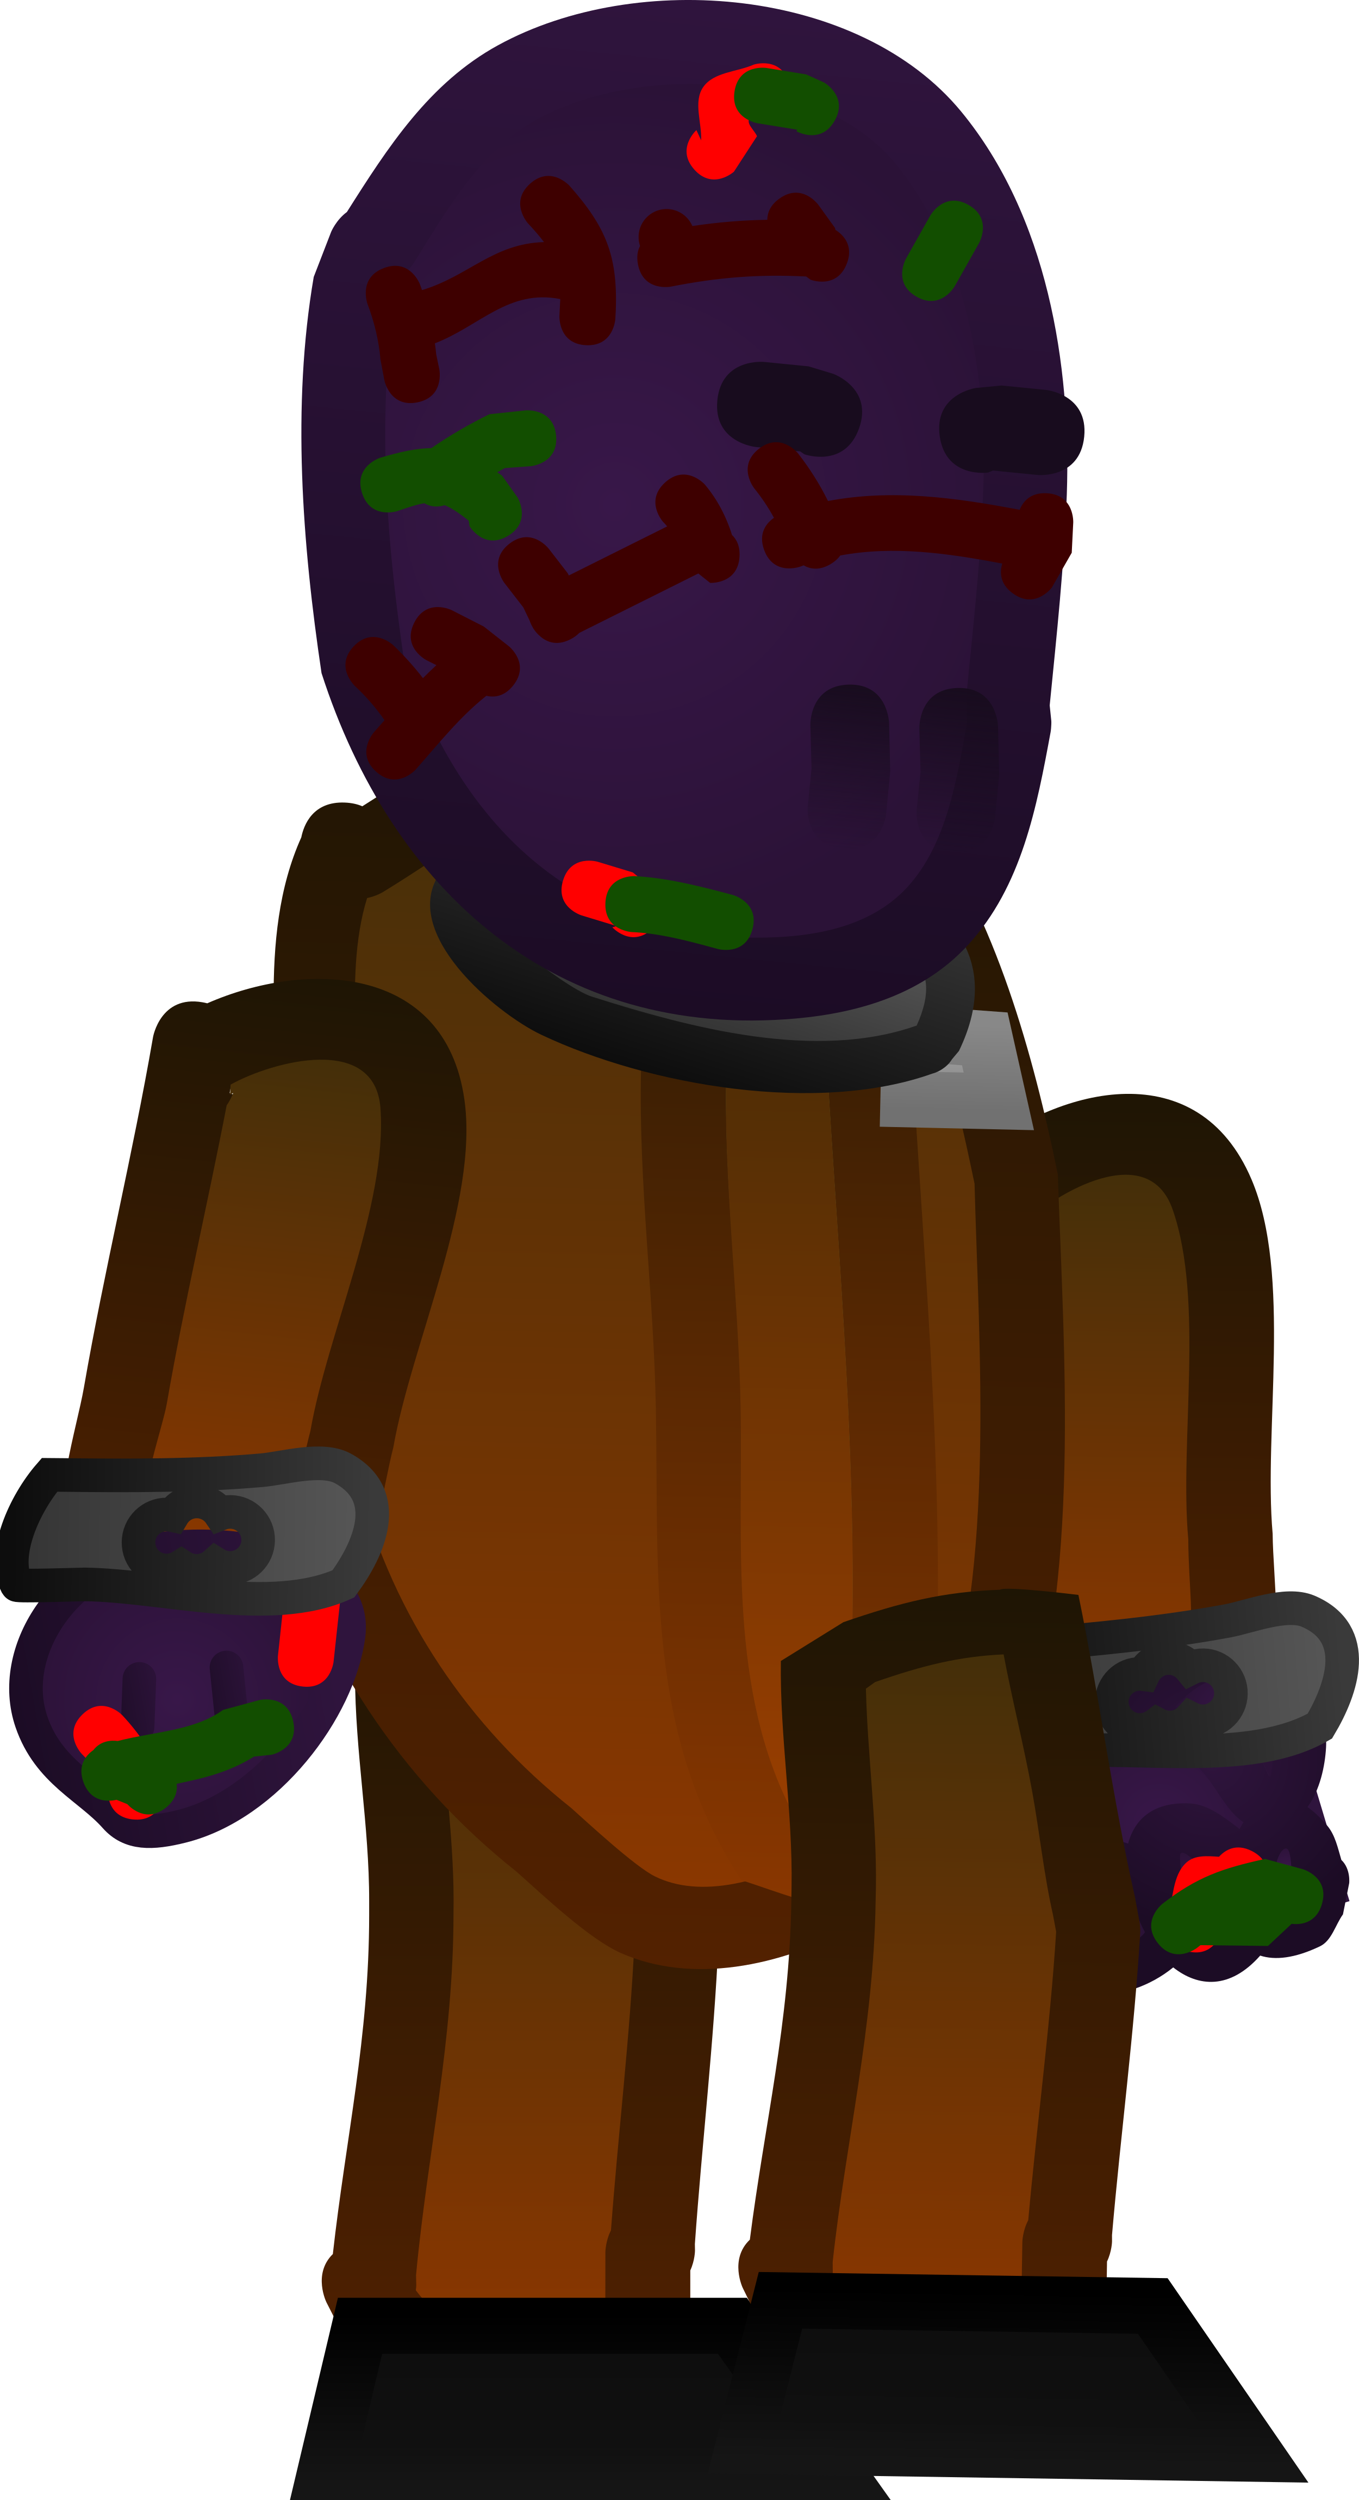 <svg version="1.1" xmlns="http://www.w3.org/2000/svg" xmlns:xlink="http://www.w3.org/1999/xlink" width="60.687" height="111.568" viewBox="0,0,60.687,111.568"><defs><linearGradient x1="318.505" y1="157.687" x2="318.505" y2="195.214" gradientUnits="userSpaceOnUse" id="color-1"><stop offset="0" stop-color="#1e1504"/><stop offset="1" stop-color="#532100"/></linearGradient><linearGradient x1="318.728" y1="161.899" x2="318.728" y2="191.628" gradientUnits="userSpaceOnUse" id="color-2"><stop offset="0" stop-color="#442f09"/><stop offset="1" stop-color="#8a3700"/></linearGradient><linearGradient x1="324.316" y1="190.838" x2="324.316" y2="198.466" gradientUnits="userSpaceOnUse" id="color-3"><stop offset="0" stop-color="#0d0d0d"/><stop offset="1" stop-color="#111111"/></linearGradient><linearGradient x1="324.316" y1="190.838" x2="324.316" y2="198.466" gradientUnits="userSpaceOnUse" id="color-4"><stop offset="0" stop-color="#000000"/><stop offset="1" stop-color="#151515"/></linearGradient><linearGradient x1="344.807" y1="136.402" x2="344.465" y2="166.333" gradientUnits="userSpaceOnUse" id="color-5"><stop offset="0" stop-color="#1e1504"/><stop offset="1" stop-color="#532100"/></linearGradient><linearGradient x1="344.814" y1="140.014" x2="344.558" y2="162.395" gradientUnits="userSpaceOnUse" id="color-6"><stop offset="0" stop-color="#442f09"/><stop offset="1" stop-color="#8a3700"/></linearGradient><radialGradient cx="347.046" cy="168.992" r="5.895" gradientUnits="userSpaceOnUse" id="color-7"><stop offset="0" stop-color="#381749"/><stop offset="1" stop-color="#2b1237"/></radialGradient><linearGradient x1="352.692" y1="167.296" x2="341.4" y2="170.688" gradientUnits="userSpaceOnUse" id="color-8"><stop offset="0" stop-color="#2f143d"/><stop offset="1" stop-color="#1c0c25"/></linearGradient><radialGradient cx="349.421" cy="166.145" r="7.724" gradientUnits="userSpaceOnUse" id="color-9"><stop offset="0" stop-color="#2f143d"/><stop offset="1" stop-color="#1c0c25"/></radialGradient><radialGradient cx="344.459" cy="172.755" r="1.473" gradientUnits="userSpaceOnUse" id="color-10"><stop offset="0" stop-color="#381749"/><stop offset="1" stop-color="#2b1237"/></radialGradient><radialGradient cx="348.327" cy="171.837" r="1.717" gradientUnits="userSpaceOnUse" id="color-11"><stop offset="0" stop-color="#381749"/><stop offset="1" stop-color="#2b1237"/></radialGradient><radialGradient cx="352.71" cy="171.008" r="1.159" gradientUnits="userSpaceOnUse" id="color-12"><stop offset="0" stop-color="#381749"/><stop offset="1" stop-color="#2b1237"/></radialGradient><radialGradient cx="350.405" cy="164.143" r="2.421" gradientUnits="userSpaceOnUse" id="color-13"><stop offset="0" stop-color="#381749"/><stop offset="1" stop-color="#2b1237"/></radialGradient><linearGradient x1="355.269" y1="162.207" x2="339.255" y2="163.556" gradientUnits="userSpaceOnUse" id="color-14"><stop offset="0" stop-color="#575757"/><stop offset="1" stop-color="#343434"/></linearGradient><linearGradient x1="355.269" y1="162.207" x2="339.255" y2="163.556" gradientUnits="userSpaceOnUse" id="color-15"><stop offset="0" stop-color="#3a3a3a"/><stop offset="1" stop-color="#0d0d0d"/></linearGradient><linearGradient x1="325.694" y1="118.056" x2="324.415" y2="175.426" gradientUnits="userSpaceOnUse" id="color-16"><stop offset="0" stop-color="#1e1504"/><stop offset="1" stop-color="#532100"/></linearGradient><linearGradient x1="325.537" y1="121.804" x2="324.424" y2="171.75" gradientUnits="userSpaceOnUse" id="color-17"><stop offset="0" stop-color="#442f09"/><stop offset="1" stop-color="#8a3700"/></linearGradient><linearGradient x1="331.075" y1="125.89" x2="330.111" y2="169.125" gradientUnits="userSpaceOnUse" id="color-18"><stop offset="0" stop-color="#5ca05c"/><stop offset="1" stop-color="#498049"/></linearGradient><linearGradient x1="331.238" y1="122.182" x2="330.113" y2="172.657" gradientUnits="userSpaceOnUse" id="color-19"><stop offset="0" stop-color="#221704"/><stop offset="1" stop-color="#8a3700"/></linearGradient><linearGradient x1="331.075" y1="125.916" x2="330.112" y2="169.099" gradientUnits="userSpaceOnUse" id="color-20"><stop offset="0" stop-color="#3c2907"/><stop offset="1" stop-color="#9a3e00"/></linearGradient><linearGradient x1="338.969" y1="133.345" x2="338.884" y2="137.158" gradientUnits="userSpaceOnUse" id="color-21"><stop offset="0" stop-color="#ababab"/><stop offset="1" stop-color="#7f7f7f"/></linearGradient><linearGradient x1="338.969" y1="133.345" x2="338.884" y2="137.158" gradientUnits="userSpaceOnUse" id="color-22"><stop offset="0" stop-color="#888888"/><stop offset="1" stop-color="#717171"/></linearGradient><linearGradient x1="328.439" y1="124.477" x2="324.834" y2="135.715" gradientUnits="userSpaceOnUse" id="color-23"><stop offset="0" stop-color="#3a3a3a"/><stop offset="1" stop-color="#0d0d0d"/></linearGradient><linearGradient x1="327.828" y1="127.116" x2="325.815" y2="133.391" gradientUnits="userSpaceOnUse" id="color-24"><stop offset="0" stop-color="#575757"/><stop offset="1" stop-color="#343434"/></linearGradient><linearGradient x1="308.76" y1="131.147" x2="305.562" y2="160.712" gradientUnits="userSpaceOnUse" id="color-25"><stop offset="0" stop-color="#1e1504"/><stop offset="1" stop-color="#532100"/></linearGradient><linearGradient x1="308.293" y1="134.716" x2="305.9" y2="156.836" gradientUnits="userSpaceOnUse" id="color-26"><stop offset="0" stop-color="#442f09"/><stop offset="1" stop-color="#8a3700"/></linearGradient><radialGradient cx="303.201" cy="163.438" r="7.237" gradientUnits="userSpaceOnUse" id="color-27"><stop offset="0" stop-color="#381749"/><stop offset="1" stop-color="#2b1237"/></radialGradient><linearGradient x1="310.329" y1="162.189" x2="296.073" y2="164.688" gradientUnits="userSpaceOnUse" id="color-28"><stop offset="0" stop-color="#2f143d"/><stop offset="1" stop-color="#1c0c25"/></linearGradient><linearGradient x1="307.028" y1="162.785" x2="303.968" y2="163.322" gradientUnits="userSpaceOnUse" id="color-29"><stop offset="0" stop-color="#2f143d"/><stop offset="1" stop-color="#1c0c25"/></linearGradient><linearGradient x1="302.993" y1="163.32" x2="299.933" y2="163.857" gradientUnits="userSpaceOnUse" id="color-30"><stop offset="0" stop-color="#2f143d"/><stop offset="1" stop-color="#1c0c25"/></linearGradient><linearGradient x1="311.892" y1="155.97" x2="295.823" y2="155.773" gradientUnits="userSpaceOnUse" id="color-31"><stop offset="0" stop-color="#575757"/><stop offset="1" stop-color="#343434"/></linearGradient><linearGradient x1="311.892" y1="155.97" x2="295.823" y2="155.773" gradientUnits="userSpaceOnUse" id="color-32"><stop offset="0" stop-color="#3a3a3a"/><stop offset="1" stop-color="#0d0d0d"/></linearGradient><linearGradient x1="327.928" y1="87.688" x2="323.454" y2="132.712" gradientUnits="userSpaceOnUse" id="color-33"><stop offset="0" stop-color="#2f143d"/><stop offset="1" stop-color="#1c0c25"/></linearGradient><radialGradient cx="322.732" cy="110.124" r="18.898" gradientUnits="userSpaceOnUse" id="color-34"><stop offset="0" stop-color="#381749"/><stop offset="1" stop-color="#2b1237"/></radialGradient><linearGradient x1="333.527" y1="118.165" x2="332.799" y2="125.485" gradientUnits="userSpaceOnUse" id="color-35"><stop offset="0" stop-color="#180c1e"/><stop offset="1" stop-color="#180c1e" stop-opacity="0"/></linearGradient><linearGradient x1="338.392" y1="118.314" x2="337.665" y2="125.634" gradientUnits="userSpaceOnUse" id="color-36"><stop offset="0" stop-color="#180c1e"/><stop offset="1" stop-color="#180c1e" stop-opacity="0"/></linearGradient><linearGradient x1="337.571" y1="158.456" x2="337.018" y2="194.698" gradientUnits="userSpaceOnUse" id="color-37"><stop offset="0" stop-color="#1e1504"/><stop offset="1" stop-color="#532100"/></linearGradient><linearGradient x1="337.749" y1="161.391" x2="337.296" y2="191.117" gradientUnits="userSpaceOnUse" id="color-38"><stop offset="0" stop-color="#442f09"/><stop offset="1" stop-color="#8a3700"/></linearGradient><linearGradient x1="343.095" y1="189.899" x2="342.979" y2="197.526" gradientUnits="userSpaceOnUse" id="color-39"><stop offset="0" stop-color="#0d0d0d"/><stop offset="1" stop-color="#111111"/></linearGradient><linearGradient x1="343.095" y1="189.899" x2="342.979" y2="197.526" gradientUnits="userSpaceOnUse" id="color-40"><stop offset="0" stop-color="#000000"/><stop offset="1" stop-color="#151515"/></linearGradient></defs><g transform="translate(-295.278,-87.597)"><g data-paper-data="{&quot;isPaintingLayer&quot;:true}" fill-rule="nonzero" stroke-linejoin="miter" stroke-miterlimit="10" stroke-dasharray="" stroke-dashoffset="0" style="mix-blend-mode: normal"><g stroke-linecap="butt"><g data-paper-data="{&quot;index&quot;:null}" stroke="none" stroke-width="0.5"><path d="M310.369,191.35l-0.51,-1c0,0 -0.633,-1.266 0.282,-2.162c0.578,-5.168 1.622,-9.691 1.622,-15.109c0,0 0,-1.907 1.907,-1.907c1.907,0 1.907,1.907 1.907,1.907c0,0 0,1.907 -1.907,1.907c-1.907,0 -1.907,-1.907 -1.907,-1.907v-0.631c0.008,-3.386 -0.629,-6.698 -0.631,-10.103c0,0 0,-1.818 1.776,-1.904l1.164,-0.73c2.559,-0.928 4.598,-1.423 7.142,-1.553c0.214,-0.179 0.501,-0.325 0.884,-0.41c1.862,-0.414 2.275,1.448 2.275,1.448c0.992,4.465 1.65,8.998 2.728,13.436l0.227,1.127c0,0 0.018,0.088 0.026,0.23c0.013,0.141 0.009,0.231 0.009,0.231c-0.206,4.533 -0.734,9.001 -1.055,13.52l0.005,0.285c0,0 0,0.439 -0.21,0.895c0,0.614 0,1.227 0,1.841v1.837c0.03,0.647 -0.186,1.082 -0.476,1.374c-0.266,0.313 -0.682,0.565 -1.329,0.589c-5.599,0.473 -10.443,2.247 -13.927,-3.21zM322.287,188.024c0,0 0,-0.486 0.245,-0.967c0.318,-4.271 0.804,-8.498 1.009,-12.782l-0.148,-0.747c-0.923,-3.818 -1.545,-7.702 -2.33,-11.554c-2.01,0.124 -3.581,0.552 -5.689,1.321l-0.403,0.3c0.117,2.969 0.6,5.876 0.606,8.853v0.631c0,5.655 -1.184,10.543 -1.693,15.976l0.009,0.442c0,0 0,0.092 -0.02,0.235c1.952,2.658 5.209,1.775 8.414,1.25c0,-1.114 0,-2.397 0,-2.959z" fill="url(#color-1)"/><path d="M322.306,191.057c-3.206,0.525 -6.508,1.406 -8.459,-1.253c0.02,-0.143 0.02,-0.235 0.02,-0.235l-0.01,-0.442c0.509,-5.433 1.672,-10.45 1.672,-16.105l0.005,-0.635c-0.006,-2.977 -0.465,-5.896 -0.582,-8.865l0.406,-0.3c2.108,-0.769 3.709,-1.198 5.719,-1.322c0.785,3.853 1.458,7.768 2.381,11.586l0.153,0.755c-0.205,4.284 -0.733,8.617 -1.05,12.888c-0.245,0.481 -0.249,0.968 -0.249,0.968c0,0.562 -0.004,1.846 -0.004,2.96z" data-paper-data="{&quot;noHover&quot;:false,&quot;origItem&quot;:[&quot;Path&quot;,{&quot;applyMatrix&quot;:true,&quot;segments&quot;:[[[329.34589,196.45675],[0,0.36854],[0,0]],[[329.50667,195.82278],[-0.16078,0.31546],[0.20811,-2.79922]],[[330.16794,187.44507],[-0.13425,2.80784],[0,0]],[[330.07085,186.95568],[0,0],[-0.60488,-2.50272]],[[328.54369,179.3825],[0.51447,2.5252],[-1.31764,0.08123]],[[324.81473,180.24814],[1.38162,-0.50411],[0,0]],[[324.55041,180.44449],[0,0],[0.07662,1.9458]],[[324.94774,186.24748],[-0.00418,-1.95127],[0,0]],[[324.94774,186.66137],[0,0],[0,3.7065]],[[323.83783,197.13298],[0.33393,-3.56105],[0,0]],[323.84403,197.42249],[[323.83081,197.57676],[0.01322,-0.09403],[1.27911,1.74231]],[[329.34589,198.39616],[-2.10106,0.34423],[0,-0.73049]]],&quot;closed&quot;:true}]}" fill="url(#color-2)"/></g><path d="M309.808,197.915l1.548,-6.525h16.628l4.645,6.525z" fill="url(#color-3)" stroke="url(#color-4)" stroke-width="2.5"/></g><g stroke-linecap="butt"><g stroke="none" stroke-width="0.5"><path d="M341.012,143.296c0.316,4.461 0.457,8.934 0.857,13.403c0.095,1.06 -0.179,4.156 0.367,5.058c0.428,0.707 1.597,0.469 2.421,0.533c4.818,0.379 3.664,-1.954 3.642,-6.062c-0.393,-4.353 0.743,-10.484 -0.671,-14.571c-1.093,-3.158 -5.133,-0.796 -6.685,0.696c0.008,0.102 0.015,0.203 0.023,0.305l0.182,0.03c0,0 -0.014,0.273 -0.136,0.608zM338.964,139.052c3.729,-2.986 9.804,-4.444 12.201,1.179c1.814,4.256 0.533,11.189 0.944,15.816c0.013,1.929 0.537,5.571 -0.322,7.319c-1.845,3.753 -10.151,3.949 -12.642,0.626c-1.115,-1.487 -0.912,-5.134 -1.075,-6.952c-0.474,-5.304 -0.579,-10.619 -1.055,-15.907c0,0 -0.17,-1.899 1.73,-2.069c0.076,-0.007 0.149,-0.01 0.22,-0.011z" fill="url(#color-5)"/><path d="M341.116,142.619l-0.119,0.108c-0.008,-0.102 -0.079,-0.342 -0.087,-0.443c1.552,-1.492 5.644,-3.858 6.737,-0.7c1.415,4.087 0.301,10.355 0.694,14.708c0.022,4.108 1.132,6.454 -3.687,6.075c-0.824,-0.065 -2.01,0.171 -2.438,-0.536c-0.546,-0.902 -0.291,-4.005 -0.386,-5.065c-0.4,-4.469 -0.537,-9.076 -0.853,-13.537c0.122,-0.334 0.139,-0.609 0.139,-0.609z" data-paper-data="{&quot;noHover&quot;:false,&quot;origItem&quot;:[&quot;Path&quot;,{&quot;applyMatrix&quot;:true,&quot;segments&quot;:[[[616.01757,324.85208],[0.42222,0.19775],[-5.862,-0.10908]],[[598.41748,324.4053],[5.88139,0],[-1.39497,0]],[[591.77102,324.29391],[1.24103,-0.60726],[-0.97287,0.47604]],[[590.7917,327.39212],[0.18086,-1.06789],[-1.058,6.24707]],[[598.28123,332.85556],[-5.36576,-0.45131],[5.72909,-0.0041]],[[617.38488,333.68111],[-5.50117,1.3696],[4.2505,-1.05822]],[[617.25671,324.87154],[1.76693,2.20033],[-0.1335,-0.00169]],[[616.85624,324.86607],[0.13349,0.00196],[0,0]],[616.79521,325.10061]],&quot;closed&quot;:true}]}" fill="url(#color-6)"/></g><g><path d="M341.952,166.439c2.35,-3.239 9.447,-3.447 9.447,-3.447l2.586,8.609l-11.292,3.392c0,0 -3.091,-5.315 -0.741,-8.554z" fill="url(#color-7)" stroke="url(#color-8)" stroke-width="2.5"/><path d="M345.796,172.783c-0.317,-0.85 -2.155,-1.393 -2.644,-0.618c-0.586,0.929 2.319,2.955 3.21,1.639c-0.139,-0.25 -0.263,-0.511 -0.37,-0.778c-0.128,-0.13 -0.196,-0.244 -0.196,-0.244zM348.613,172.232l0.085,0.509c0.454,0.772 1.01,1.079 1.277,-0.291l-0.206,-0.576c-0.246,-0.295 -0.495,-0.586 -0.774,-0.849c-0.281,-0.265 -0.966,-0.986 -0.99,-0.6c-0.018,0.273 0.048,0.66 0.167,1.065c0.349,0.29 0.441,0.742 0.441,0.742zM341.141,174.021c-1.058,-3.758 1.98,-5.051 4.514,-4.15c0.289,-1.098 1.137,-1.876 2.76,-1.792c0.774,0.04 1.465,0.567 2.083,1.036c0.045,0.034 0.088,0.069 0.131,0.105c0.057,-0.105 0.117,-0.206 0.18,-0.302c-1.048,-0.683 -1.476,-2.393 -2.626,-2.828c-0.639,-0.242 -1.366,0.064 -2.049,0.064l-1.404,-1.316c0,0 -0.523,-1.063 0.513,-1.606c0.091,-0.316 0.284,-0.532 0.284,-0.532c1.206,-1.321 1.435,-1.961 3.314,-2.4c2.706,-0.633 5.806,2.535 5.653,5.277c-0.047,0.834 -0.271,1.903 -0.83,2.664c0.286,0.198 0.582,0.471 0.885,0.832c0.355,0.422 0.468,0.989 0.629,1.527c0.422,0.401 0.349,1.037 0.349,1.037l-0.278,1.392c-0.343,0.475 -0.499,1.173 -1.028,1.426c-1.134,0.542 -2.012,0.628 -2.668,0.414c-1.354,1.529 -2.767,1.407 -3.884,0.527c-2.055,1.678 -5.587,1.97 -6.528,-1.374zM353.089,171.959c-0.035,-0.067 -0.051,-0.111 -0.051,-0.111c-0.186,-0.542 -0.004,-2.015 -0.453,-1.659c-0.184,0.145 -0.288,0.513 -0.321,0.911c0.137,0.236 0.293,0.642 0.095,1.071c0.132,0.388 0.384,0.484 0.731,-0.212zM347.791,163.805c1.8,0.212 3.244,0.914 4.107,2.973c0.151,0.361 0.177,-0.771 0.166,-1.162c-0.024,-0.826 -0.824,-1.948 -1.366,-2.513c-1.03,-1.072 -2.103,-0.177 -2.907,0.703z" fill="url(#color-9)" stroke="none" stroke-width="0.5"/><path d="M346.041,173.027c0.107,0.267 0.227,0.549 0.366,0.798c-0.891,1.315 -3.882,-0.755 -3.296,-1.684c0.489,-0.775 2.417,-0.219 2.734,0.631c0,0 0.069,0.124 0.197,0.254z" data-paper-data="{&quot;noHover&quot;:false,&quot;origItem&quot;:[&quot;Path&quot;,{&quot;applyMatrix&quot;:true,&quot;segments&quot;:[[[713.45739,344.01345],[0,0],[-1.18729,0.07749]],[[711.6847,347.09997],[-0.78859,-0.90597],[0.94514,1.08581]],[[714.95349,343.68807],[1.31533,1.61513],[-0.36571,0.08035]],[[713.8376,343.85931],[0.37577,-0.0336],[-0.21177,0.11203]]],&quot;closed&quot;:true}]}" fill="url(#color-10)" stroke="none" stroke-width="0.5"/><path d="M348.126,171.474c-0.118,-0.405 -0.167,-0.815 -0.15,-1.088c0.025,-0.385 0.737,0.326 1.018,0.591c0.279,0.263 0.578,0.609 0.823,0.904l0.197,0.597c-0.267,1.37 -0.878,1.081 -1.332,0.309l-0.102,-0.519c0,0 -0.106,-0.504 -0.455,-0.794z" data-paper-data="{&quot;noHover&quot;:false,&quot;origItem&quot;:[&quot;Path&quot;,{&quot;applyMatrix&quot;:true,&quot;segments&quot;:[[713.82736,340.26916],[[714.49854,340.35442],[0,0],[1.14027,-0.27893]],[[714.61501,338.64132],[1.61915,0.85151],[0,0]],[[713.81479,338.68239],[0,0],[-0.463,0.19701]],[[712.45674,339.33334],[0.43528,-0.2507],[-0.43855,0.25258]],[[711.32956,340.35047],[-0.47431,-0.17649],[0.33621,0.1251]],[[712.7295,340.54308],[-0.55295,-0.00423],[0.49603,-0.32863]]],&quot;closed&quot;:true}]}" fill="url(#color-11)" stroke="none" stroke-width="0.5"/><path d="M352.343,172.217c0.198,-0.43 0.015,-0.907 -0.122,-1.143c0.033,-0.398 0.177,-0.789 0.361,-0.935c0.449,-0.356 0.299,1.204 0.485,1.746c0,0 0.015,0.045 0.05,0.112c-0.347,0.696 -0.642,0.606 -0.774,0.219z" data-paper-data="{&quot;noHover&quot;:false,&quot;origItem&quot;:[&quot;Path&quot;,{&quot;applyMatrix&quot;:true,&quot;segments&quot;:[[[715.17227,334.54677],[0.74271,0.69867],[-0.09765,0.01859]],[[715.01337,334.56944],[0,0],[-0.75102,0.02862]],[[712.75938,334.51273],[-0.27742,-0.69849],[0.1134,0.28552]],[[713.78191,335.2593],[-0.48756,-0.19192],[0.34728,-0.08294]],[[715.16273,335.54445],[-0.46486,-0.41063],[0.53654,-0.01982]]],&quot;closed&quot;:true}]}" fill="url(#color-12)" stroke="none" stroke-width="0.5"/><path d="M350.714,163.057c0.542,0.565 1.371,1.749 1.396,2.574c0.012,0.391 -0.026,1.542 -0.177,1.181c-0.863,-2.059 -2.386,-2.817 -4.185,-3.029c0.804,-0.88 1.937,-1.799 2.967,-0.726z" data-paper-data="{&quot;noHover&quot;:false,&quot;origItem&quot;:[&quot;Path&quot;,{&quot;applyMatrix&quot;:true,&quot;segments&quot;:[[[702.93741,338.12353],[-0.80111,-1.3408],[0.9444,-2.1794]],[[708.21863,334.08789],[-2.91026,0.30733],[0.51019,-0.05388]],[[706.82186,333.44151],[0.49549,0.133],[-1.04577,-0.28072]],[[703.15134,334.20874],[0.91368,-0.46802],[-1.73453,0.8885]]],&quot;closed&quot;:true}]}" fill="url(#color-13)" stroke="none" stroke-width="0.5"/></g><path d="M341.262,160.998c2.927,-0.247 5.937,-0.53 8.826,-1.065c0.969,-0.179 2.62,-0.853 3.607,-0.432c2.344,1 1.527,3.441 0.522,5.127c-3.091,1.774 -8.01,0.841 -11.5,1.135c-0.107,0.009 -2.969,0.383 -3.011,0.317c-0.819,-1.277 -0.007,-3.651 0.98,-5.032zM344.931,163.656c0.058,0.688 0.663,1.199 1.351,1.141c0.247,-0.021 0.471,-0.112 0.654,-0.252c0.204,0.108 0.44,0.16 0.687,0.139c0.326,-0.027 0.612,-0.177 0.816,-0.401c0.198,0.099 0.425,0.146 0.661,0.126c0.688,-0.058 1.199,-0.663 1.141,-1.351c-0.058,-0.688 -0.663,-1.199 -1.351,-1.141c-0.165,0.014 -0.319,0.059 -0.458,0.129c-0.252,-0.306 -0.645,-0.487 -1.07,-0.451c-0.461,0.039 -0.843,0.324 -1.027,0.715c-0.086,-0.011 -0.174,-0.013 -0.264,-0.006c-0.688,0.058 -1.199,0.663 -1.141,1.351z" data-paper-data="{&quot;noHover&quot;:false,&quot;origItem&quot;:[&quot;Path&quot;,{&quot;applyMatrix&quot;:true,&quot;segments&quot;:[[[544.29081,322.69756],[0,0],[2.58747,2.1994]],[[554.08913,325.49546],[-2.68201,1.41682],[0.13886,-0.07336]],[[553.9483,319.44699],[0,0.21381],[0,-7.00543]],[[553.63152,296.51999],[3.01576,6.45873],[-3.19184,-2.28748]],[[543.39673,296.69603],[2.38571,-4.50306],[-1.00474,1.89646]],[[543.67989,303.94001],[-0.19492,-1.96089],[0.58117,5.8467]],[[544.29081,321.54092],[0,-5.87547],[0,0]]],&quot;closed&quot;:true}]}" fill="url(#color-14)" stroke="url(#color-15)" stroke-width="1.5"/><path d="M349.714,170.458c0.258,-0.283 0.752,-0.623 1.475,-0.251c1.112,0.572 0.54,1.683 0.54,1.683l-1.328,1.071c-0.293,-0.138 -0.575,0.467 -0.565,0.791c0,0 -0.285,1.217 -1.502,0.932c-1.217,-0.285 -0.932,-1.502 -0.932,-1.502c0.287,-0.824 0.212,-1.888 0.861,-2.471c0.371,-0.334 0.914,-0.288 1.452,-0.253z" fill="#ff0000" stroke="none" stroke-width="0.5"/><path d="M354.309,172.572c-0.266,0.891 -0.996,0.922 -1.353,0.879l-1.055,0.987c-1.005,-0.011 -2.01,-0.023 -3.015,-0.034c-0.05,0.039 -0.101,0.078 -0.153,0.119c0,0 -0.985,0.77 -1.755,-0.215c-0.77,-0.985 0.215,-1.755 0.215,-1.755c1.538,-1.19 2.654,-1.575 4.575,-1.998l1.699,0.462c0,0 1.198,0.357 0.841,1.555z" fill="#124e00" stroke="none" stroke-width="0.5"/></g><g stroke-linecap="butt"><g><path d="M308.734,124.959c0.107,-0.526 0.502,-1.607 1.947,-1.546c0.308,0.013 0.564,0.073 0.777,0.166c3.211,-2.028 6.546,-4.371 10.284,-5.139c14.011,-2.879 18.588,10.884 20.775,21.572c0.254,7.857 1.076,18.316 -1.643,25.784c-2.167,5.951 -11.594,11.735 -17.868,8.959c-1.417,-0.627 -3.43,-2.535 -4.663,-3.632c-5.124,-4.062 -8.973,-9.768 -10.641,-16.23c-1.162,-4.503 0.003,-10.327 0.048,-14.979c0.047,-4.915 -1.049,-10.446 0.986,-14.956zM311.715,127.737c-1.13,3.635 -0.118,8.559 -0.153,12.219c-0.041,4.229 -1.259,9.921 -0.167,13.992c1.544,5.754 4.839,10.635 9.401,14.256c0.756,0.675 2.825,2.603 3.718,3.048c4.066,2.03 11.471,-2.93 12.769,-6.746c2.409,-7.077 1.637,-16.653 1.444,-24.052c-1.734,-8.359 -4.774,-20.644 -16.196,-18.283c-3.67,0.758 -7.008,3.413 -10.13,5.311c0,0 -0.284,0.172 -0.686,0.255z" data-paper-data="{&quot;index&quot;:null}" fill="url(#color-16)" stroke="none" stroke-width="0.5"/><path d="M312.36,127.418c3.122,-1.898 6.495,-4.564 10.164,-5.323c11.422,-2.36 14.538,9.968 16.273,18.328c0.194,7.399 0.939,17.069 -1.47,24.147c-1.299,3.815 -8.748,8.789 -12.814,6.759c-0.893,-0.446 -2.974,-2.375 -3.731,-3.05c-4.562,-3.621 -7.91,-8.541 -9.454,-14.295c-1.093,-4.072 0.125,-9.834 0.166,-14.063c0.035,-3.66 -0.953,-8.612 0.177,-12.247c0.403,-0.083 0.688,-0.256 0.688,-0.256z" data-paper-data="{&quot;noHover&quot;:false,&quot;origItem&quot;:[&quot;Path&quot;,{&quot;applyMatrix&quot;:true,&quot;segments&quot;:[[[676.95363,327.53763],[0.52277,-0.13029],[-1.28111,4.82322]],[[677.42355,343.54993],[-0.15471,-4.79615],[0.17873,5.54086]],[[677.97299,361.88541],[-1.65452,-5.27281],[2.33812,7.45136]],[[691.0677,380.04187],[-6.17325,-4.49245],[1.0278,0.84204]],[[696.10429,383.8304],[-1.19344,-0.53461],[5.43667,2.43539]],[[712.45871,374.29465],[-1.49146,5.06858],[2.76649,-9.40165]],[[713.03049,342.71279],[0.65934,9.6801],[-2.73024,-10.85366]],[[690.81498,319.65452],[14.83008,-3.71801],[-4.76467,1.19454]],[[677.83852,327.16594],[3.98524,-2.65696],[0,0]]],&quot;closed&quot;:true}],&quot;index&quot;:null}" fill="url(#color-17)" stroke="none" stroke-width="0.5"/><path d="M333.335,160.982c-0.047,2.103 -0.167,4.219 -0.146,6.323c0.006,0.629 0.468,1.851 -0.16,1.881c-0.81,0.039 -1.55,-0.525 -2.35,-0.657c-2.879,-5.492 -2.24,-12.045 -2.346,-18.071c-0.087,-4.97 -0.75,-10.092 -0.636,-15.051c0.039,-1.717 -0.321,-8.838 1.42,-9.561c1.622,1.469 2.015,4.658 2.822,6.725l0.148,0.208c0.483,9.32 1.455,18.902 1.248,28.201z" data-paper-data="{&quot;noHover&quot;:false,&quot;origItem&quot;:[&quot;Path&quot;,{&quot;applyMatrix&quot;:true,&quot;segments&quot;:[[[695.28471,336.78703],[0.90515,12.20038],[0,0]],[[695.08577,336.5182],[0,0],[-1.1183,-2.68565]],[[691.20635,327.78622],[2.16851,1.87744],[-2.26047,0.99958]],[[689.64076,340.3558],[0.0015,-2.25151],[-0.00433,6.50217]],[[690.94745,359.88474],[-0.25953,-6.51127],[0.31463,7.89377]],[[694.48771,383.47986],[-3.93349,-7.11322],[1.0523,0.14957]],[[697.57617,384.27276],[-1.06024,0.07479],[0.82282,-0.05804]],[[697.72931,381.8029],[0.02636,0.82445],[-0.08813,-2.75645]],[[697.72931,373.51348],[0,2.75805],[0,-12.1937]]],&quot;closed&quot;:true}],&quot;index&quot;:null}" fill="url(#color-18)" stroke="none" stroke-width="0.5"/><path d="M334.719,129.197c1.028,0.432 1.084,1.678 1.084,1.678c0.442,9.993 1.553,20.129 1.33,30.117c-0.05,2.256 0.692,6.931 -0.307,8.947c-2.095,4.226 -5.012,2.674 -8.439,1.563c-4.272,-6.479 -3.687,-13.556 -3.821,-21.03c-0.09,-5.025 -0.773,-10.059 -0.664,-15.074c0.06,-2.752 -0.343,-9.903 1.944,-11.911c1.013,-0.889 2.543,-0.893 3.815,-1.339c3.305,2.251 3.997,4.109 5.059,7.05zM332.08,132.856l-0.147,-0.208c-0.807,-2.067 -1.188,-5.257 -2.81,-6.725c-1.741,0.724 -1.368,7.842 -1.408,9.56c-0.114,4.959 0.577,9.946 0.665,14.916c0.106,6.026 -0.58,12.563 2.299,18.055c0.8,0.132 1.532,0.696 2.342,0.657c0.629,-0.03 0.165,-1.252 0.159,-1.881c-0.02,-2.104 0.094,-4.218 0.141,-6.322c0.207,-9.299 -0.757,-18.731 -1.24,-28.051z" data-paper-data="{&quot;index&quot;:null}" fill="url(#color-19)" stroke="none" stroke-width="0.5"/><path d="M332.085,132.807c0.483,9.32 1.452,18.85 1.245,28.15c-0.047,2.103 -0.165,4.219 -0.144,6.322c0.006,0.629 0.469,1.851 -0.16,1.881c-0.81,0.039 -1.547,-0.525 -2.347,-0.657c-2.879,-5.492 -2.224,-12.04 -2.329,-18.065c-0.087,-4.97 -0.76,-10.045 -0.646,-15.004c0.039,-1.717 -0.325,-8.837 1.416,-9.561c1.622,1.469 2.011,4.658 2.818,6.725l0.148,0.208z" data-paper-data="{&quot;noHover&quot;:false,&quot;origItem&quot;:[&quot;Path&quot;,{&quot;applyMatrix&quot;:true,&quot;segments&quot;:[[644.31965,257.54529],[[644.01613,257.13513],[0,0],[-1.70616,-4.09742]],[[638.09743,243.81303],[3.3084,2.86434],[-3.44874,1.52502]],[[635.70885,262.99003],[0.00228,-3.43506],[-0.0066,9.92014]],[[637.70245,292.78471],[-0.39598,-9.93402],[0.48,12.04328]],[[643.10371,328.78303],[-6.00122,-10.85242],[1.60546,0.22818]],[[647.81567,329.99273],[-1.61756,0.11412],[1.25536,-0.08854]],[[648.04931,326.22455],[0.04022,1.25784],[-0.13444,-4.20542]],[[648.04931,313.57765],[0,4.20788],[0,-18.60354]],[[644.31967,257.54531],[1.38096,18.61368],[0,0]]],&quot;closed&quot;:true,&quot;fillColor&quot;:[0,0,0,1]}]}" fill="url(#color-20)" stroke="none" stroke-width="0.5"/><path d="M335.842,136.657l0.066,-2.946l3.347,0.247l0.626,2.789z" data-paper-data="{&quot;index&quot;:null}" fill="url(#color-21)" stroke="url(#color-22)" stroke-width="2.5"/></g><path d="M319.047,127.16c0.014,1.25 -1.236,1.264 -1.236,1.264l-0.448,-0.008c-0.886,-0.322 3.161,3.092 4.503,3.519c4.299,1.365 9.664,2.822 14.081,1.263c1.29,-2.851 -0.61,-3.648 -3.485,-4.566c-3.338,-1.067 -9.811,-3.23 -13.416,-1.482c0,0.004 0,0.007 0,0.011zM319.457,133.778c-2.046,-0.966 -6.369,-4.577 -4.528,-7.223c0.282,-0.406 0.83,-0.444 1.368,-0.497c0.114,-0.147 0.219,-0.23 0.219,-0.23c1.434,-1.086 2.626,-1.499 4.455,-1.561c5.733,-0.196 21.34,1.521 17.13,10.23l-0.312,0.372c-0.122,0.204 -0.296,0.347 -0.437,0.439c-0.112,0.074 -0.262,0.155 -0.438,0.2c-5.11,1.826 -12.617,0.556 -17.455,-1.729z" fill="url(#color-23)" stroke="none" stroke-width="0.5"/><path d="M318.823,127.14c3.689,-1.789 10.409,0.43 13.825,1.522c2.942,0.94 4.886,1.785 3.565,4.702c-4.52,1.595 -10.106,0.105 -14.505,-1.291c-1.374,-0.436 -5.517,-3.956 -4.61,-3.627l0.458,0.007c0,0 1.281,-0.023 1.267,-1.302c-0,-0.004 -0,-0.007 -0,-0.011z" data-paper-data="{&quot;noHover&quot;:false,&quot;origItem&quot;:[&quot;Path&quot;,{&quot;applyMatrix&quot;:true,&quot;segments&quot;:[[[580.17661,303.66302],[-0.00228,-0.00684],[0.79057,2.37171]],[578.59547,306.8253],[[577.73857,307.08444],[0,0],[-1.88447,-0.07083]],[[588.46419,311.03373],[-2.81675,0.00878],[9.02058,-0.02811]],[[616.05191,304.83494],[-7.46015,5.6676],[0.71532,-6.218]],[[606.62448,298.26823],[6.03736,-0.0071],[-7.00801,0.00824]],[[580.16973,303.64259],[5.79809,-5.53174],[0.0023,0.00678]]],&quot;closed&quot;:true}]}" fill="url(#color-24)" stroke="none" stroke-width="0.5"/></g><g><g stroke="none" stroke-width="0.5" stroke-linecap="butt"><path d="M305.414,137.001c-0.847,4.392 -1.865,8.749 -2.632,13.17c-0.182,1.048 -1.245,3.969 -0.951,4.981c0.231,0.793 1.422,0.865 2.201,1.14c4.557,1.61 4.044,-0.942 5.083,-4.916c0.744,-4.306 3.425,-9.937 3.113,-14.251c-0.241,-3.333 -4.754,-2.094 -6.638,-1.053c-0.019,0.1 -0.037,0.2 -0.056,0.3l0.168,0.076c0,0 -0.085,0.261 -0.288,0.552zM304.532,132.372c4.374,-1.922 10.619,-1.762 11.483,4.288c0.654,4.58 -2.374,10.947 -3.171,15.523c-0.485,1.867 -0.919,5.521 -2.2,6.988c-2.751,3.15 -10.826,1.195 -12.375,-2.659c-0.693,-1.724 0.444,-5.195 0.756,-6.994c0.911,-5.246 2.182,-10.408 3.087,-15.64c0,0 0.326,-1.879 2.205,-1.553c0.075,0.013 0.147,0.029 0.215,0.046z" fill="url(#color-25)"/><path d="M305.691,136.374l-0.143,0.074c0.019,-0.1 0.012,-0.351 0.031,-0.451c1.884,-1.041 6.448,-2.27 6.689,1.062c0.312,4.313 -2.382,10.082 -3.127,14.388c-1.039,3.974 -0.573,6.527 -5.13,4.917c-0.779,-0.275 -1.986,-0.354 -2.217,-1.147c-0.295,-1.012 0.753,-3.945 0.935,-4.993c0.767,-4.42 1.824,-8.907 2.671,-13.299c0.204,-0.292 0.291,-0.553 0.291,-0.553z" data-paper-data="{&quot;noHover&quot;:false,&quot;origItem&quot;:[&quot;Path&quot;,{&quot;applyMatrix&quot;:true,&quot;segments&quot;:[[[616.01757,324.85208],[0.42222,0.19775],[-5.862,-0.10908]],[[598.41748,324.4053],[5.88139,0],[-1.39497,0]],[[591.77102,324.29391],[1.24103,-0.60726],[-0.97287,0.47604]],[[590.7917,327.39212],[0.18086,-1.06789],[-1.058,6.24707]],[[598.28123,332.85556],[-5.36576,-0.45131],[5.72909,-0.0041]],[[617.38488,333.68111],[-5.50117,1.3696],[4.2505,-1.05822]],[[617.25671,324.87154],[1.76693,2.20033],[-0.1335,-0.00169]],[[616.85624,324.86607],[0.13349,0.00196],[0,0]],[616.79521,325.10061]],&quot;closed&quot;:true}]}" fill="url(#color-26)"/></g><g stroke-width="1.5"><path d="M303.396,169.098c-1.363,0.342 -2.297,0.341 -2.967,-0.415c-1.171,-1.322 -2.978,-2.003 -3.747,-4.247c-1.056,-3.079 1.417,-6.957 5.354,-7.647c3.937,-0.69 9.233,0.559 8.809,3.787c-0.435,3.308 -3.631,7.563 -7.448,8.522z" fill="url(#color-27)" stroke="url(#color-28)" stroke-linecap="butt"/><path d="M305.605,164.095l-0.214,-2.083" fill="none" stroke="url(#color-29)" stroke-linecap="round"/><path d="M301.503,162.521l-0.08,2.135" fill="none" stroke="url(#color-30)" stroke-linecap="round"/></g><path d="M308.798,162.862c-1.243,-0.134 -1.108,-1.377 -1.108,-1.377c0.057,-0.523 0.262,-2.42 0.318,-2.944c0,0 0.134,-1.243 1.377,-1.108c1.243,0.134 1.108,1.377 1.108,1.377c-0.057,0.523 -0.113,1.047 -0.17,1.57l-0.149,1.374c0,0 -0.134,1.243 -1.377,1.108z" fill="#ff0000" stroke="none" stroke-width="0.5" stroke-linecap="butt"/><path d="M301.208,168.792c-1.003,-0.109 -1.109,-0.939 -1.112,-1.255c-0.263,-0.623 -0.685,-1.189 -1.163,-1.665c0,0 -0.869,-0.899 0.03,-1.768c0.899,-0.869 1.768,0.03 1.768,0.03c0.757,0.806 1.403,1.753 1.805,2.783l0.05,0.766c0,0 -0.134,1.243 -1.377,1.108z" fill="#ff0000" stroke="none" stroke-width="0.5" stroke-linecap="butt"/><path d="M298.067,153.42c2.938,0.036 5.961,0.044 8.887,-0.211c0.982,-0.085 2.69,-0.597 3.632,-0.083c2.237,1.22 1.189,3.572 0.026,5.154c-3.248,1.468 -8.054,0.067 -11.556,0.024c-0.107,-0.001 -2.992,0.096 -3.028,0.026c-0.692,-1.35 0.345,-3.634 1.46,-4.915zM301.463,156.418c-0.008,0.69 0.544,1.257 1.235,1.265c0.248,0.003 0.48,-0.066 0.675,-0.188c0.193,0.127 0.423,0.202 0.671,0.205c0.327,0.004 0.626,-0.118 0.851,-0.32c0.188,0.117 0.409,0.186 0.646,0.189c0.69,0.008 1.257,-0.544 1.265,-1.235c0.008,-0.69 -0.544,-1.257 -1.235,-1.265c-0.165,-0.002 -0.323,0.028 -0.468,0.085c-0.222,-0.328 -0.595,-0.546 -1.022,-0.552c-0.463,-0.006 -0.87,0.241 -1.091,0.613c-0.085,-0.019 -0.172,-0.03 -0.262,-0.031c-0.69,-0.008 -1.257,0.544 -1.265,1.235z" data-paper-data="{&quot;noHover&quot;:false,&quot;origItem&quot;:[&quot;Path&quot;,{&quot;applyMatrix&quot;:true,&quot;segments&quot;:[[[544.29081,322.69756],[0,0],[2.58747,2.1994]],[[554.08913,325.49546],[-2.68201,1.41682],[0.13886,-0.07336]],[[553.9483,319.44699],[0,0.21381],[0,-7.00543]],[[553.63152,296.51999],[3.01576,6.45873],[-3.19184,-2.28748]],[[543.39673,296.69603],[2.38571,-4.50306],[-1.00474,1.89646]],[[543.67989,303.94001],[-0.19492,-1.96089],[0.58117,5.8467]],[[544.29081,321.54092],[0,-5.87547],[0,0]]],&quot;closed&quot;:true}]}" fill="url(#color-31)" stroke="url(#color-32)" stroke-width="1.5" stroke-linecap="butt"/><path d="M308.371,164.417c0.265,1.222 -0.956,1.487 -0.956,1.487l-0.793,0.084c-1.136,0.712 -2.275,0.966 -3.455,1.215c0.04,0.323 -0.044,0.711 -0.479,1.062c-0.858,0.691 -1.569,0.016 -1.725,-0.154c-0.16,-0.065 -0.319,-0.13 -0.479,-0.195c-0.319,0.074 -1.129,0.157 -1.475,-0.774c-0.286,-0.77 0.122,-1.222 0.435,-1.441c0.326,-0.418 0.782,-0.449 1.09,-0.409c1.632,-0.418 3.425,-0.456 4.704,-1.387l1.647,-0.446c0,0 1.221,-0.265 1.487,0.956z" fill="#124e00" stroke="none" stroke-width="0.5" stroke-linecap="butt"/></g><g stroke="none" stroke-width="0.5" stroke-linecap="butt"><g><path d="M313.048,100.603c-0.906,5.249 -0.457,10.9 0.303,16.165c2.337,7.164 7.16,12.39 15.184,12.591c2.51,0.063 5.402,-0.256 7.22,-2.232c1.773,-1.927 2.203,-4.861 2.654,-7.357l-0.05,-1.069c0.304,-3.06 0.636,-6.097 0.748,-9.171c0.192,-4.891 -0.644,-10.593 -3.851,-14.532c-3.4,-4.175 -11.354,-4.51 -15.954,-2.009c-2.547,1.385 -4.023,4.059 -5.494,6.403c0,0 -0.149,0.237 -0.424,0.472zM342.198,120.244c-0.622,3.363 -1.286,6.898 -3.687,9.518c-2.007,2.19 -4.851,3.033 -7.677,3.286c-10.752,0.962 -18.078,-5.731 -21.198,-15.413c-0.86,-5.767 -1.335,-11.925 -0.348,-17.68l0.777,-2.009c0,0 0.217,-0.528 0.703,-0.887c1.819,-2.872 3.667,-5.758 6.76,-7.448c6.213,-3.396 16.127,-2.558 20.676,2.969c3.832,4.656 4.913,11.265 4.713,17.089c-0.117,3.154 -0.452,6.269 -0.764,9.408l0.072,0.695c0,0 0.006,0.092 -0.005,0.236c-0.006,0.145 -0.023,0.235 -0.023,0.235z" data-paper-data="{&quot;index&quot;:null}" fill="url(#color-33)"/><path d="M313.324,99.814c0.275,-0.235 0.426,-0.474 0.426,-0.474c1.471,-2.343 2.977,-5.038 5.524,-6.423c4.599,-2.502 12.621,-2.16 16.021,2.015c3.207,3.939 4.079,9.702 3.887,14.593c-0.112,3.074 -0.456,6.157 -0.761,9.217l0.047,1.073c-0.451,2.497 -0.903,5.45 -2.676,7.377c-1.818,1.976 -4.738,2.304 -7.248,2.242c-8.024,-0.201 -12.926,-5.467 -15.262,-12.631c-0.76,-5.265 -1.202,-10.998 -0.296,-16.247z" data-paper-data="{&quot;noHover&quot;:false,&quot;origItem&quot;:[&quot;Path&quot;,{&quot;applyMatrix&quot;:true,&quot;segments&quot;:[[[671.09228,293.63325],[0,0],[-0.50118,6.96414]],[[673.5825,314.68052],[-1.67396,-6.76963],[3.97672,9.04261]],[[695.02141,329.13737],[-10.49315,0.77816],[3.28185,-0.24338]],[[704.15028,325.29034],[-2.11482,2.81329],[2.06259,-2.74382]],[[706.65855,315.34875],[-0.26422,3.31542],[0,0]],[[706.45502,313.96054],[0,0],[0,-4.03171]],[[706.24174,301.9005],[0.25297,4.02447],[-0.38383,-6.40502]],[[699.33412,283.4432],[4.6941,4.72241],[-4.97613,-5.00614]],[[678.26275,282.89097],[5.67532,-3.85953],[-3.14292,2.13736]],[[671.92541,291.95545],[1.61496,-3.24753],[0,0]],[[671.43327,292.62555],[0.3281,-0.342],[0,0]]],&quot;closed&quot;:true}],&quot;index&quot;:null}" fill="url(#color-34)"/><path d="M333.638,106.718c-0.643,1.795 -2.439,1.152 -2.439,1.152l-0.191,-0.129c-0.662,-0.066 -1.325,-0.132 -1.987,-0.197c0,0 -1.898,-0.189 -1.709,-2.086c0.189,-1.898 2.086,-1.709 2.086,-1.709c0.662,0.066 1.325,0.132 1.987,0.197l1.101,0.334c0,0 1.795,0.643 1.152,2.439z" data-paper-data="{&quot;index&quot;:null}" fill="#180c1e"/><path d="M332.924,125.497c-1.749,-0.174 -1.576,-1.923 -1.576,-1.923l0.17,-1.672c-0.018,-0.65 -0.035,-1.301 -0.053,-1.951c0,0 -0.045,-1.757 1.713,-1.802c1.758,-0.045 1.802,1.713 1.802,1.713c0.017,0.723 0.034,1.447 0.052,2.17l-0.184,1.89c0,0 -0.174,1.749 -1.923,1.576z" data-paper-data="{&quot;index&quot;:null}" fill="url(#color-35)"/><path d="M337.79,125.647c-1.749,-0.174 -1.576,-1.923 -1.576,-1.923l0.17,-1.672c-0.018,-0.65 -0.035,-1.301 -0.053,-1.951c0,0 -0.045,-1.758 1.713,-1.802c1.758,-0.045 1.802,1.713 1.802,1.713c0.017,0.723 0.034,1.447 0.052,2.17l-0.184,1.89c0,0 -0.174,1.749 -1.923,1.576z" data-paper-data="{&quot;index&quot;:null}" fill="url(#color-36)"/><path d="M337.244,107.076c-0.277,-1.887 1.609,-2.164 1.609,-2.164l1.145,-0.111c0.662,0.066 1.325,0.132 1.987,0.197c0,0 1.898,0.189 1.709,2.086c-0.189,1.898 -2.086,1.709 -2.086,1.709c-0.662,-0.066 -1.325,-0.132 -1.987,-0.197l-0.213,0.089c0,0 -1.887,0.277 -2.164,-1.609z" data-paper-data="{&quot;index&quot;:null}" fill="#180c1e"/></g><path d="M311.122,118.207c0,0 -0.907,-0.86 -0.048,-1.767c0.86,-0.907 1.767,-0.048 1.767,-0.048c0.475,0.456 0.92,0.947 1.324,1.469c0.196,-0.198 0.396,-0.392 0.602,-0.58c-0.146,-0.073 -0.291,-0.146 -0.437,-0.218c0,0 -1.116,-0.564 -0.552,-1.68c0.564,-1.116 1.68,-0.552 1.68,-0.552c0.475,0.242 0.949,0.485 1.424,0.727l1.111,0.872c0,0 0.98,0.776 0.203,1.756c-0.4,0.505 -0.854,0.543 -1.2,0.462c-1.196,0.949 -2.132,2.136 -3.15,3.286c0,0 -0.829,0.936 -1.764,0.107c-0.936,-0.829 -0.107,-1.764 -0.107,-1.764c0.159,-0.18 0.317,-0.36 0.474,-0.539c-0.383,-0.558 -0.835,-1.072 -1.328,-1.533z" fill="#3e0000"/><path d="M327.965,111.471c0.205,0.194 0.36,0.493 0.337,0.953c-0.062,1.248 -1.311,1.186 -1.311,1.186l-0.53,-0.42c-1.519,0.758 -3.907,1.948 -5.314,2.65c-0.1,0.105 -0.23,0.204 -0.399,0.289c-0.667,0.338 -1.137,0.075 -1.408,-0.191c-0.118,-0.104 -0.228,-0.245 -0.322,-0.434c-0.037,-0.075 -0.067,-0.147 -0.09,-0.216l-0.28,-0.584c-0.281,-0.363 -0.563,-0.727 -0.844,-1.09c0,0 -0.765,-0.988 0.223,-1.754c0.988,-0.765 1.754,0.223 1.754,0.223c0.281,0.363 0.563,0.727 0.844,1.09l0.055,0.105c1.124,-0.561 2.249,-1.121 3.373,-1.682l1.017,-0.507c-0.055,-0.069 -0.114,-0.135 -0.177,-0.197c0,0 -0.839,-0.927 0.088,-1.766c0.927,-0.839 1.766,0.088 1.766,0.088c0.551,0.648 0.963,1.434 1.218,2.256z" fill="#3e0000"/><path d="M340.5,114.074c-0.591,-0.438 -0.576,-0.966 -0.464,-1.327c-2.434,-0.46 -4.853,-0.807 -7.237,-0.36c-0.096,0.136 -0.234,0.266 -0.429,0.383c-0.504,0.301 -0.913,0.224 -1.204,0.057c-0.052,0.019 -0.104,0.037 -0.155,0.057c0,0 -1.172,0.435 -1.607,-0.738c-0.285,-0.77 0.122,-1.221 0.436,-1.441c-0.253,-0.466 -0.552,-0.908 -0.883,-1.319c0,0 -0.775,-0.981 0.205,-1.756c0.981,-0.775 1.756,0.205 1.756,0.205c0.512,0.658 0.965,1.371 1.335,2.121c2.825,-0.537 5.656,-0.161 8.56,0.393c0.14,-0.352 0.463,-0.777 1.205,-0.74c1.248,0.062 1.186,1.311 1.186,1.311c-0.022,0.448 -0.045,0.896 -0.067,1.344l-0.886,1.549c0,0 -0.744,1.004 -1.749,0.26z" fill="#3e0000"/><path d="M321.445,103.002c-1.248,-0.062 -1.186,-1.311 -1.186,-1.311l0.02,-0.394c0.009,-0.123 0.015,-0.241 0.019,-0.354c-2.312,-0.452 -3.589,1.199 -5.6,1.975c0.024,0.165 0.044,0.331 0.06,0.496l0.139,0.671c0,0 0.242,1.226 -0.984,1.469c-1.226,0.242 -1.469,-0.984 -1.469,-0.984l-0.176,-0.926c-0.071,-0.846 -0.277,-1.686 -0.578,-2.48c0,0 -0.435,-1.172 0.738,-1.607c1.172,-0.435 1.607,0.738 1.607,0.738c0.03,0.083 0.059,0.165 0.088,0.249c2.079,-0.626 3.186,-2.082 5.448,-2.143c-0.194,-0.259 -0.43,-0.53 -0.715,-0.835c0,0 -0.839,-0.927 0.088,-1.766c0.927,-0.839 1.766,0.088 1.766,0.088c1.607,1.816 2.152,3.101 2.067,5.534l-0.02,0.394c0,0 -0.062,1.248 -1.311,1.186z" fill="#3e0000"/><path d="M330.081,96.461c1.014,-0.731 1.745,0.283 1.745,0.283c0.246,0.342 0.493,0.683 0.739,1.025l0.02,0.088c0.312,0.195 0.835,0.666 0.505,1.511c-0.454,1.165 -1.619,0.711 -1.619,0.711l-0.19,-0.143c-2.127,-0.106 -3.941,0.036 -6.043,0.452c0,0 -1.226,0.242 -1.469,-0.984c-0.07,-0.352 -0.018,-0.622 0.09,-0.83c-0.048,-0.144 -0.071,-0.3 -0.063,-0.461c0.034,-0.689 0.621,-1.221 1.311,-1.186c0.493,0.025 0.906,0.332 1.088,0.757c1.129,-0.168 2.22,-0.26 3.348,-0.278c0.002,-0.304 0.125,-0.648 0.538,-0.945z" fill="#3e0000"/><path d="M326.288,95.169c-0.839,-0.927 0.088,-1.766 0.088,-1.766l0.213,0.458c0.031,-0.793 -0.361,-1.728 0.092,-2.379c0.471,-0.677 1.509,-0.67 2.263,-1.004c0,0 1.191,-0.38 1.571,0.811c0.38,1.191 -0.811,1.571 -0.811,1.571c-0.317,0.007 -0.759,-0.231 -0.951,0.021c-0.174,0.228 0.219,0.53 0.329,0.795l-1.029,1.582c0,0 -0.927,0.839 -1.766,-0.088z" fill="#ff0000"/><path d="M324.389,129.068c-0.927,0.839 -1.766,-0.088 -1.766,-0.088l0.189,-0.057c-0.519,-0.158 -1.038,-0.315 -1.558,-0.473c0,0 -1.196,-0.363 -0.833,-1.559c0.363,-1.196 1.559,-0.833 1.559,-0.833c0.519,0.158 1.038,0.315 1.558,0.473l0.938,0.771c0,0 0.839,0.927 -0.088,1.766z" fill="#ff0000"/><path d="M332.551,92.982c-0.614,1.089 -1.703,0.475 -1.703,0.475l0.03,-0.072c-0.588,-0.095 -1.176,-0.19 -1.764,-0.286c0,0 -1.234,-0.2 -1.034,-1.434c0.2,-1.234 1.434,-1.034 1.434,-1.034c0.588,0.095 1.176,0.19 1.764,0.286l0.799,0.362c0,0 1.089,0.614 0.475,1.703z" fill="#124e00"/><path d="M328.879,129.065c-0.323,1.208 -1.53,0.885 -1.53,0.885l-0.315,-0.084c-1.158,-0.313 -2.337,-0.62 -3.535,-0.673c0,0 -1.248,-0.062 -1.186,-1.311c0.062,-1.248 1.311,-1.186 1.311,-1.186c1.373,0.075 2.726,0.403 4.056,0.755l0.315,0.084c0,0 1.208,0.323 0.885,1.53z" fill="#124e00"/><path d="M320.111,107.041c0.115,1.245 -1.13,1.36 -1.13,1.36l-1.159,0.085c-0.115,0.06 -0.229,0.122 -0.342,0.186c0.072,0.049 0.144,0.1 0.218,0.152l0.694,0.975c0,0 0.641,1.073 -0.433,1.714c-1.073,0.641 -1.714,-0.433 -1.714,-0.433l-0.036,-0.248c-0.438,-0.345 -0.767,-0.567 -1.073,-0.689c-0.252,0.077 -0.583,0.103 -0.908,-0.088c-0.325,0.052 -0.704,0.176 -1.212,0.353c0,0 -1.191,0.38 -1.571,-0.811c-0.38,-1.191 0.811,-1.571 0.811,-1.571c0.902,-0.27 1.622,-0.424 2.282,-0.429c0.822,-0.571 1.696,-1.07 2.592,-1.514l1.621,-0.172c0,0 1.245,-0.115 1.36,1.13z" fill="#124e00"/><path d="M336.212,100.84c-1.089,-0.614 -0.475,-1.703 -0.475,-1.703c0.217,-0.384 0.867,-1.538 1.084,-1.922c0,0 0.614,-1.089 1.703,-0.475c1.089,0.614 0.475,1.703 0.475,1.703c-0.217,0.384 -0.434,0.769 -0.65,1.153l-0.434,0.769c0,0 -0.614,1.089 -1.703,0.475z" fill="#124e00"/></g><g stroke-linecap="butt"><g data-paper-data="{&quot;index&quot;:null}" stroke="none" stroke-width="0.5"><path d="M328.942,190.711l-0.494,-1.007c0,0 -0.614,-1.275 0.315,-2.157c0.657,-5.159 1.769,-9.665 1.852,-15.083c0,0 0.029,-1.907 1.936,-1.878c1.907,0.029 1.878,1.936 1.878,1.936c0,0 -0.029,1.907 -1.936,1.878c-1.907,-0.029 -1.878,-1.936 -1.878,-1.936l0.01,-0.631c0.06,-3.386 -0.527,-6.707 -0.477,-10.112l2.794,-1.732c2.573,-0.888 4.447,-1.355 6.993,-1.447c0.217,-0.176 3.5,0.231 3.5,0.231c0.924,4.479 1.513,9.022 2.523,13.476l0.21,1.131c0,0 0.016,0.088 0.023,0.23c0.011,0.141 0.005,0.231 0.005,0.231c-0.275,4.529 -0.871,8.989 -1.261,13.503l0.001,0.285c0,0 -0.007,0.439 -0.224,0.892c-0.009,0.614 -0.019,1.227 -0.028,1.841l-0.028,1.837c0.02,0.648 -0.203,1.079 -0.497,1.366c-0.271,0.309 -0.69,0.554 -1.338,0.568c-5.605,0.388 -10.476,2.088 -13.877,-3.422zM340.91,187.567c0,0 0.007,-0.486 0.26,-0.963c0.383,-4.265 0.933,-8.485 1.204,-12.765l-0.137,-0.749c-0.865,-3.832 -1.427,-7.724 -2.154,-11.588c-2.012,0.093 -3.589,0.497 -5.709,1.234l-0.408,0.293c0.072,2.97 0.51,5.885 0.471,8.862l-0.01,0.631c-0.086,5.654 -1.344,10.524 -1.937,15.949l0.003,0.442c0,0 -0.001,0.092 -0.024,0.235c1.911,2.688 5.181,1.854 8.394,1.378c0.017,-1.114 0.037,-2.396 0.045,-2.959z" fill="url(#color-37)"/><path d="M340.882,190.6c-3.213,0.476 -6.529,1.306 -8.439,-1.381c0.022,-0.143 0.023,-0.235 0.023,-0.235l-0.004,-0.442c0.592,-5.425 1.831,-10.424 1.917,-16.078l0.014,-0.635c0.039,-2.977 -0.375,-5.903 -0.447,-8.873l0.41,-0.294c2.119,-0.737 3.727,-1.141 5.739,-1.235c0.379,2.019 0.9,4.057 1.27,6.087c0.338,1.855 0.521,3.704 0.934,5.534l0.142,0.757c-0.27,4.28 -0.864,8.605 -1.246,12.871c-0.253,0.477 -0.263,0.965 -0.263,0.965c-0.009,0.562 -0.033,1.845 -0.05,2.96z" data-paper-data="{&quot;noHover&quot;:false,&quot;origItem&quot;:[&quot;Path&quot;,{&quot;applyMatrix&quot;:true,&quot;segments&quot;:[[[656.20845,399.25981],[0,0.73707],[0,0]],[[656.53001,397.99186],[-0.32156,0.63093],[0.41621,-5.59843]],[[657.85254,381.23645],[-0.26849,5.61568],[0,0]],[[657.65836,380.25767],[0,0],[-1.20977,-5.00543]],[[654.60405,365.11129],[1.02893,5.0504],[-2.63528,0.16247]],[[647.14612,366.84258],[2.76323,-1.00821],[0,0]],[[646.61747,367.23529],[0,0],[0.15324,3.89159]],[[647.41214,378.84126],[-0.00836,-3.90254],[0,0]],[[647.41214,379.66904],[0,0],[0,7.413]],[[645.19232,400.61227],[0.66787,-7.12211],[0,0]],[645.20473,401.19129],[[645.17828,401.49982],[0.02645,-0.18806],[2.55822,3.48462]],[[656.20845,403.13861],[-4.20212,0.68846],[0,-1.46098]]],&quot;closed&quot;:true}]}" fill="url(#color-38)"/></g><path d="M328.482,196.754l1.648,-6.501l16.626,0.253l4.545,6.595z" fill="url(#color-39)" stroke="url(#color-40)" stroke-width="2.5"/></g></g></g></svg><!--rotationCenter:24.722069426504618:92.40283128423617-->